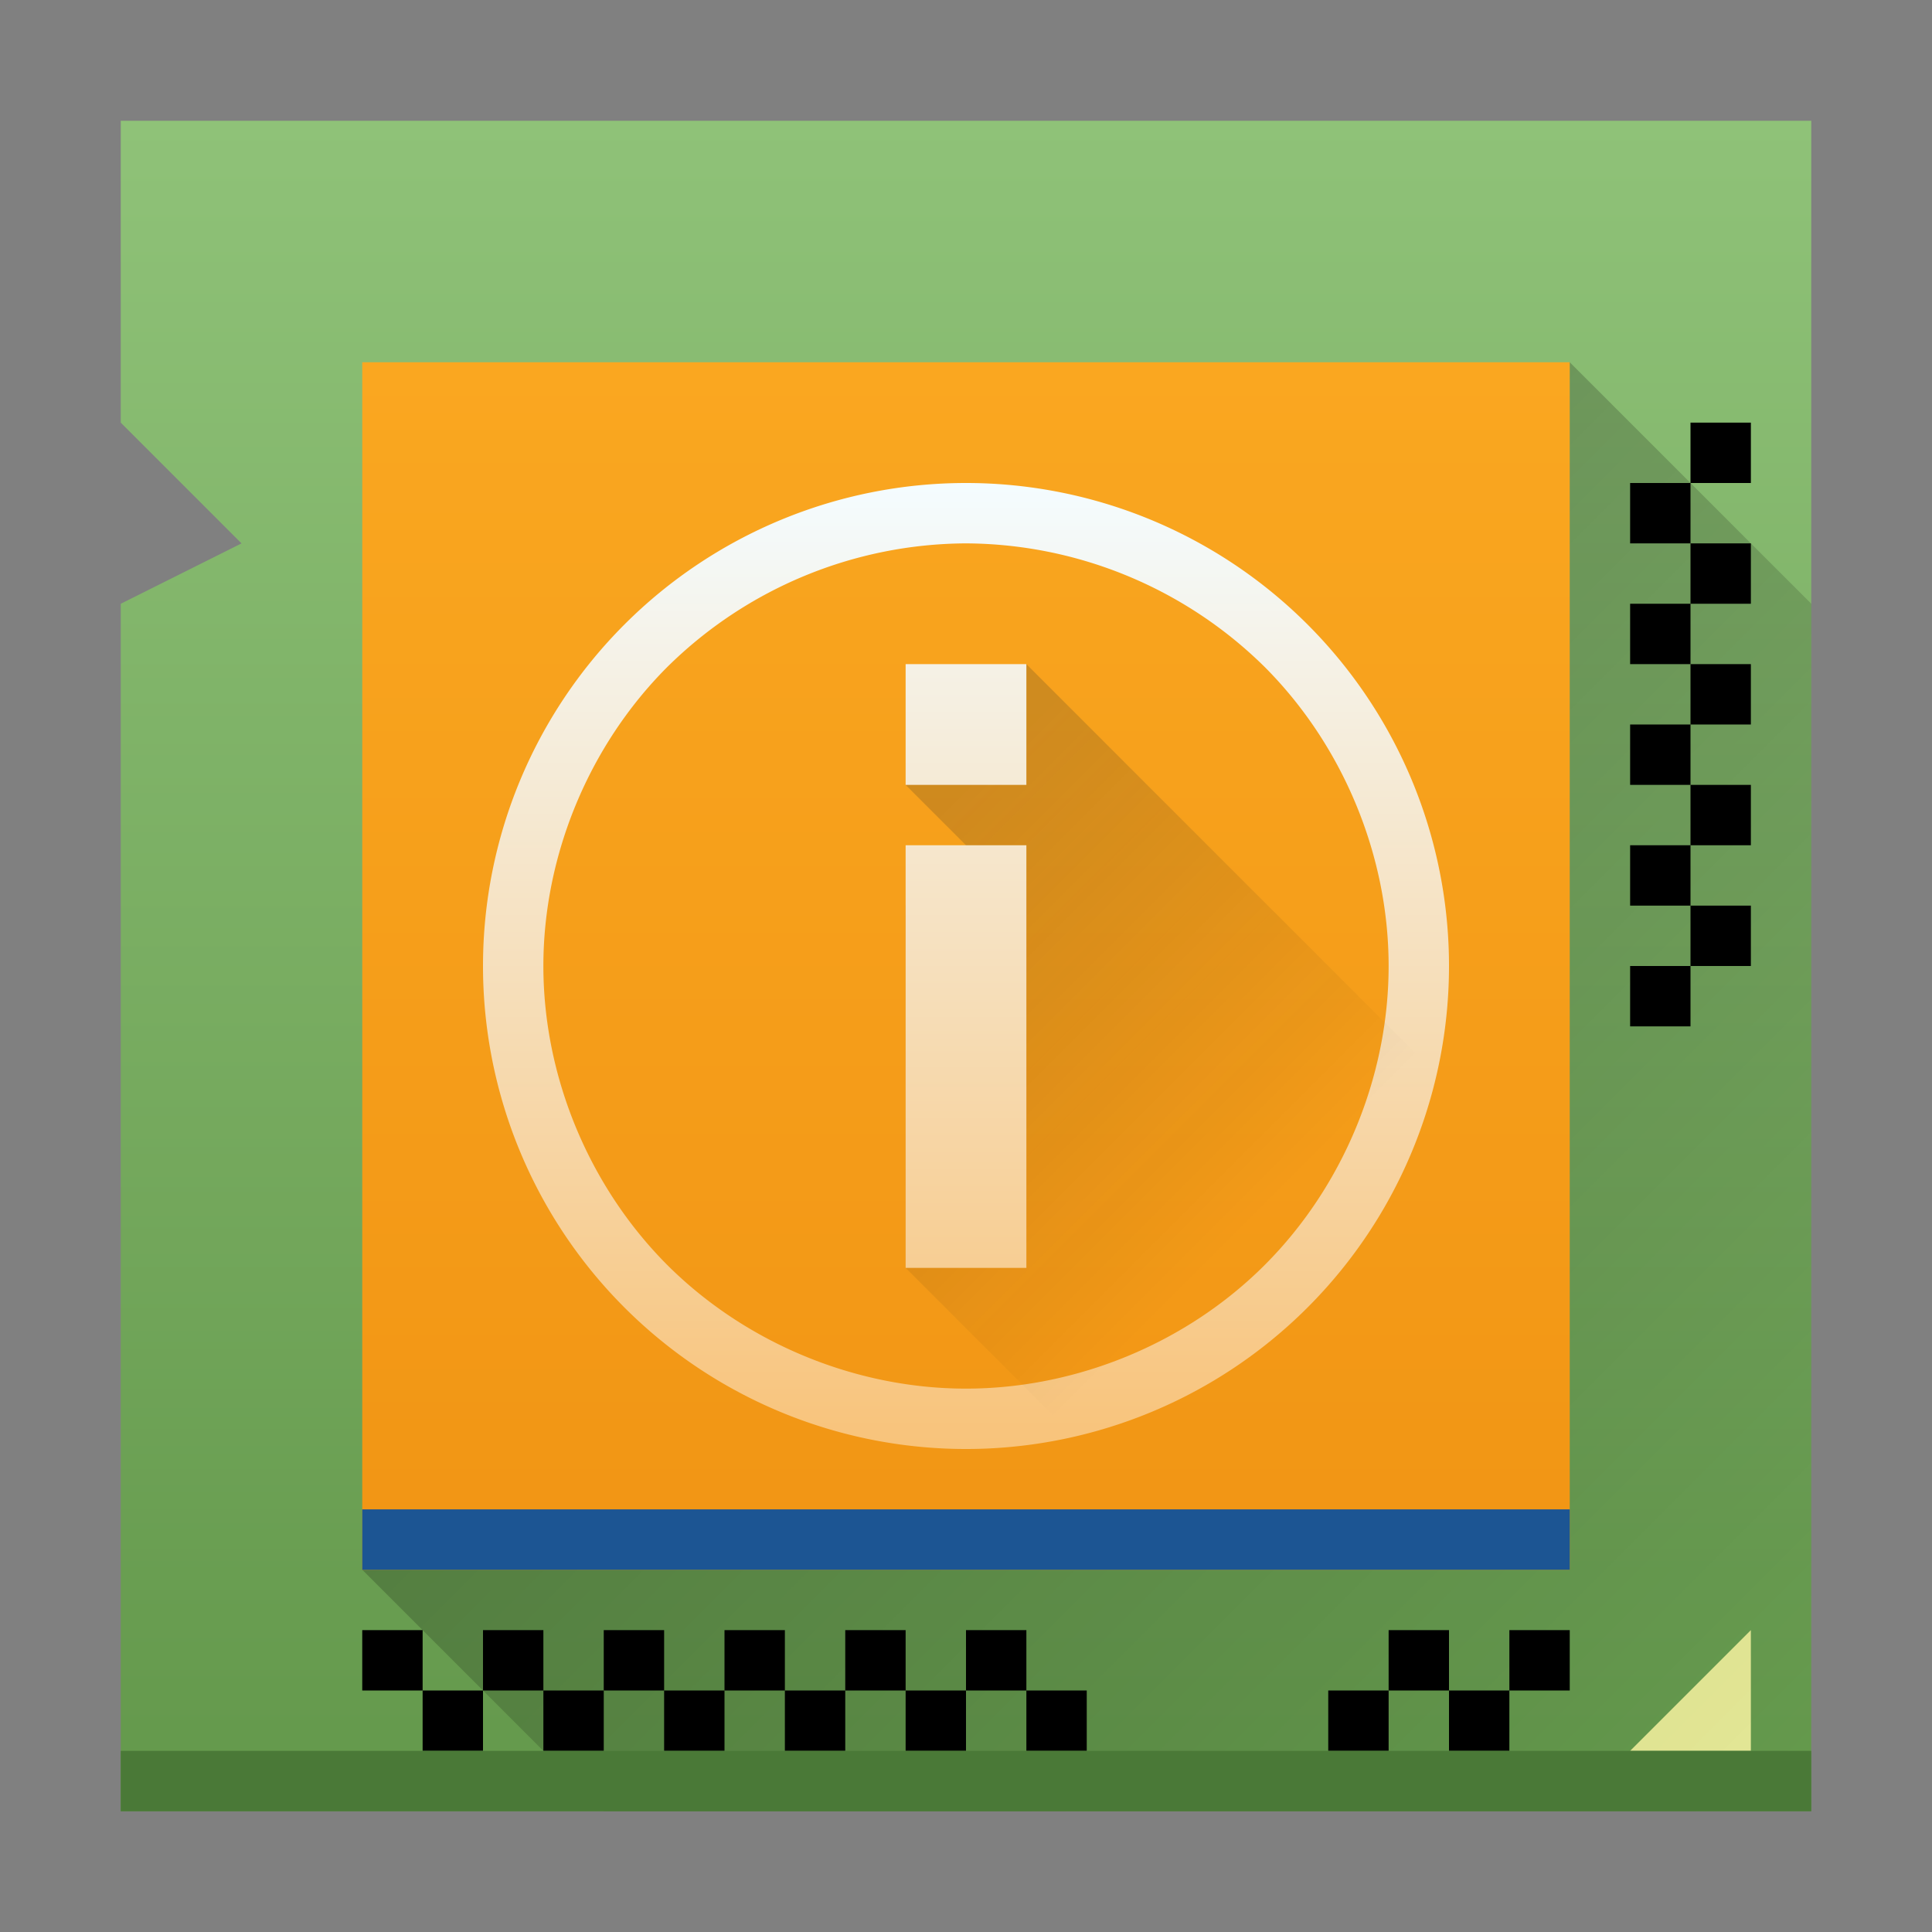 <svg height="32" width="32" xmlns="http://www.w3.org/2000/svg" xmlns:xlink="http://www.w3.org/1999/xlink"><rect width="100%" height="100%" fill="#808080" stroke="none"/><linearGradient id="e" gradientUnits="userSpaceOnUse" x1="392.571" x2="406.571" xlink:href="#a" y1="539.798" y2="553.798"/><linearGradient id="h" gradientUnits="userSpaceOnUse" x1="391.571" x2="397.571" xlink:href="#b" y1="537.798" y2="543.798"/><linearGradient id="d" gradientUnits="userSpaceOnUse" x1="378.571" x2="378.571" y1="553.798" y2="525.798"><stop offset="0" stop-color="#63984b"/><stop offset="1" stop-color="#8fc278"/></linearGradient><linearGradient id="f" gradientUnits="userSpaceOnUse" x1="402.571" x2="402.571" y1="549.798" y2="529.798"><stop offset="0" stop-color="#f19514"/><stop offset="1" stop-color="#faa720"/></linearGradient><linearGradient id="a" gradientUnits="userSpaceOnUse" x1="402.571" x2="406.571" xlink:href="#b" y1="529.798" y2="533.798"><stop offset="0"/><stop offset="1" stop-opacity="0"/></linearGradient><linearGradient id="c" gradientUnits="userSpaceOnUse" x1="-50" x2="-22.15"><stop offset="0" stop-color="#f8c37a"/><stop offset="1" stop-color="#f4fcff"/></linearGradient><linearGradient id="g" gradientUnits="userSpaceOnUse" x1="18" x2="18" xlink:href="#c" y1="24" y2="8"/><linearGradient id="i" gradientUnits="userSpaceOnUse" x1="399.571" x2="399.571" xlink:href="#c" y1="547.798" y2="531.798"/><linearGradient id="j" gradientUnits="userSpaceOnUse" x1="398.571" x2="398.571" xlink:href="#c" y1="547.798" y2="531.798"/><linearGradient id="b" gradientUnits="userSpaceOnUse" x1="802.643" x2="816.643" y1="36.236" y2="50.236"><stop offset="0" stop-color="#2f2e29"/><stop offset="1" stop-opacity="0"/></linearGradient><path d="M378.571 530.798v-5h28v28h-28v-20l2-1z" fill="url(#d)" transform="translate(-376.571 -523.798)"/><path d="M29 27l-2 2h2z" fill="#e6ea97" fill-rule="evenodd"/><path d="M382.571 549.798l4 4h20v-20l-4-4z" fill="url(#e)" opacity=".2" transform="translate(-376.571 -523.798)"/><path d="M382.571 529.798h20v20h-20z" fill="url(#f)" transform="translate(-376.571 -523.798)"/><path d="M6 27h1v1H6zm1 1h1v1H7zm1-1h1v1H8zm1 1h1v1H9zm1-1h1v1h-1zm1 1h1v1h-1zm1-1h1v1h-1zm13 0h1v1h-1zm-1 1h1v1h-1zm-1-1h1v1h-1zm-1 1h1v1h-1zm-5 0h1v1h-1zm-1-1h1v1h-1zm-1 1h1v1h-1zm-1-1h1v1h-1zm-1 1h1v1h-1zM28 7h1v1h-1zm-1 1h1v1h-1zm1 1h1v1h-1zm-1 1h1v1h-1zm1 1h1v1h-1zm-1 1h1v1h-1zm1 1h1v1h-1zm-1 3h1v1h-1zm1-1h1v1h-1zm-1-1h1v1h-1z"/><path d="M6 25h20v1H6z" fill="#1c5593" fill-rule="evenodd"/><path d="M16 8a8 8 0 0 0-8 8 8 8 0 0 0 8 8 8 8 0 0 0 8-8 8 8 0 0 0-8-8zm0 1a7.09 7.09 0 0 1 4.95 2.05C22.244 12.348 23 14.168 23 16s-.755 3.653-2.05 4.95S17.832 23 16 23s-3.653-.755-4.95-2.05C9.756 19.652 9 17.832 9 16s.755-3.653 2.05-4.95A7.084 7.084 0 0 1 16 9z" fill="url(#g)"/><path d="M393.571 534.798l9 9v5h-7l-4-4v-6l1-1-1-1z" fill="url(#h)" opacity=".2" transform="translate(-376.571 -523.798)"/><path d="M391.571 534.798h2v2h-2z" fill="url(#i)" transform="translate(-376.571 -523.798)"/><path d="M391.571 537.798h2v7h-2z" fill="url(#j)" transform="translate(-376.571 -523.798)"/><path d="M2 29h28v1H2z" fill="#4a7937"/></svg>
